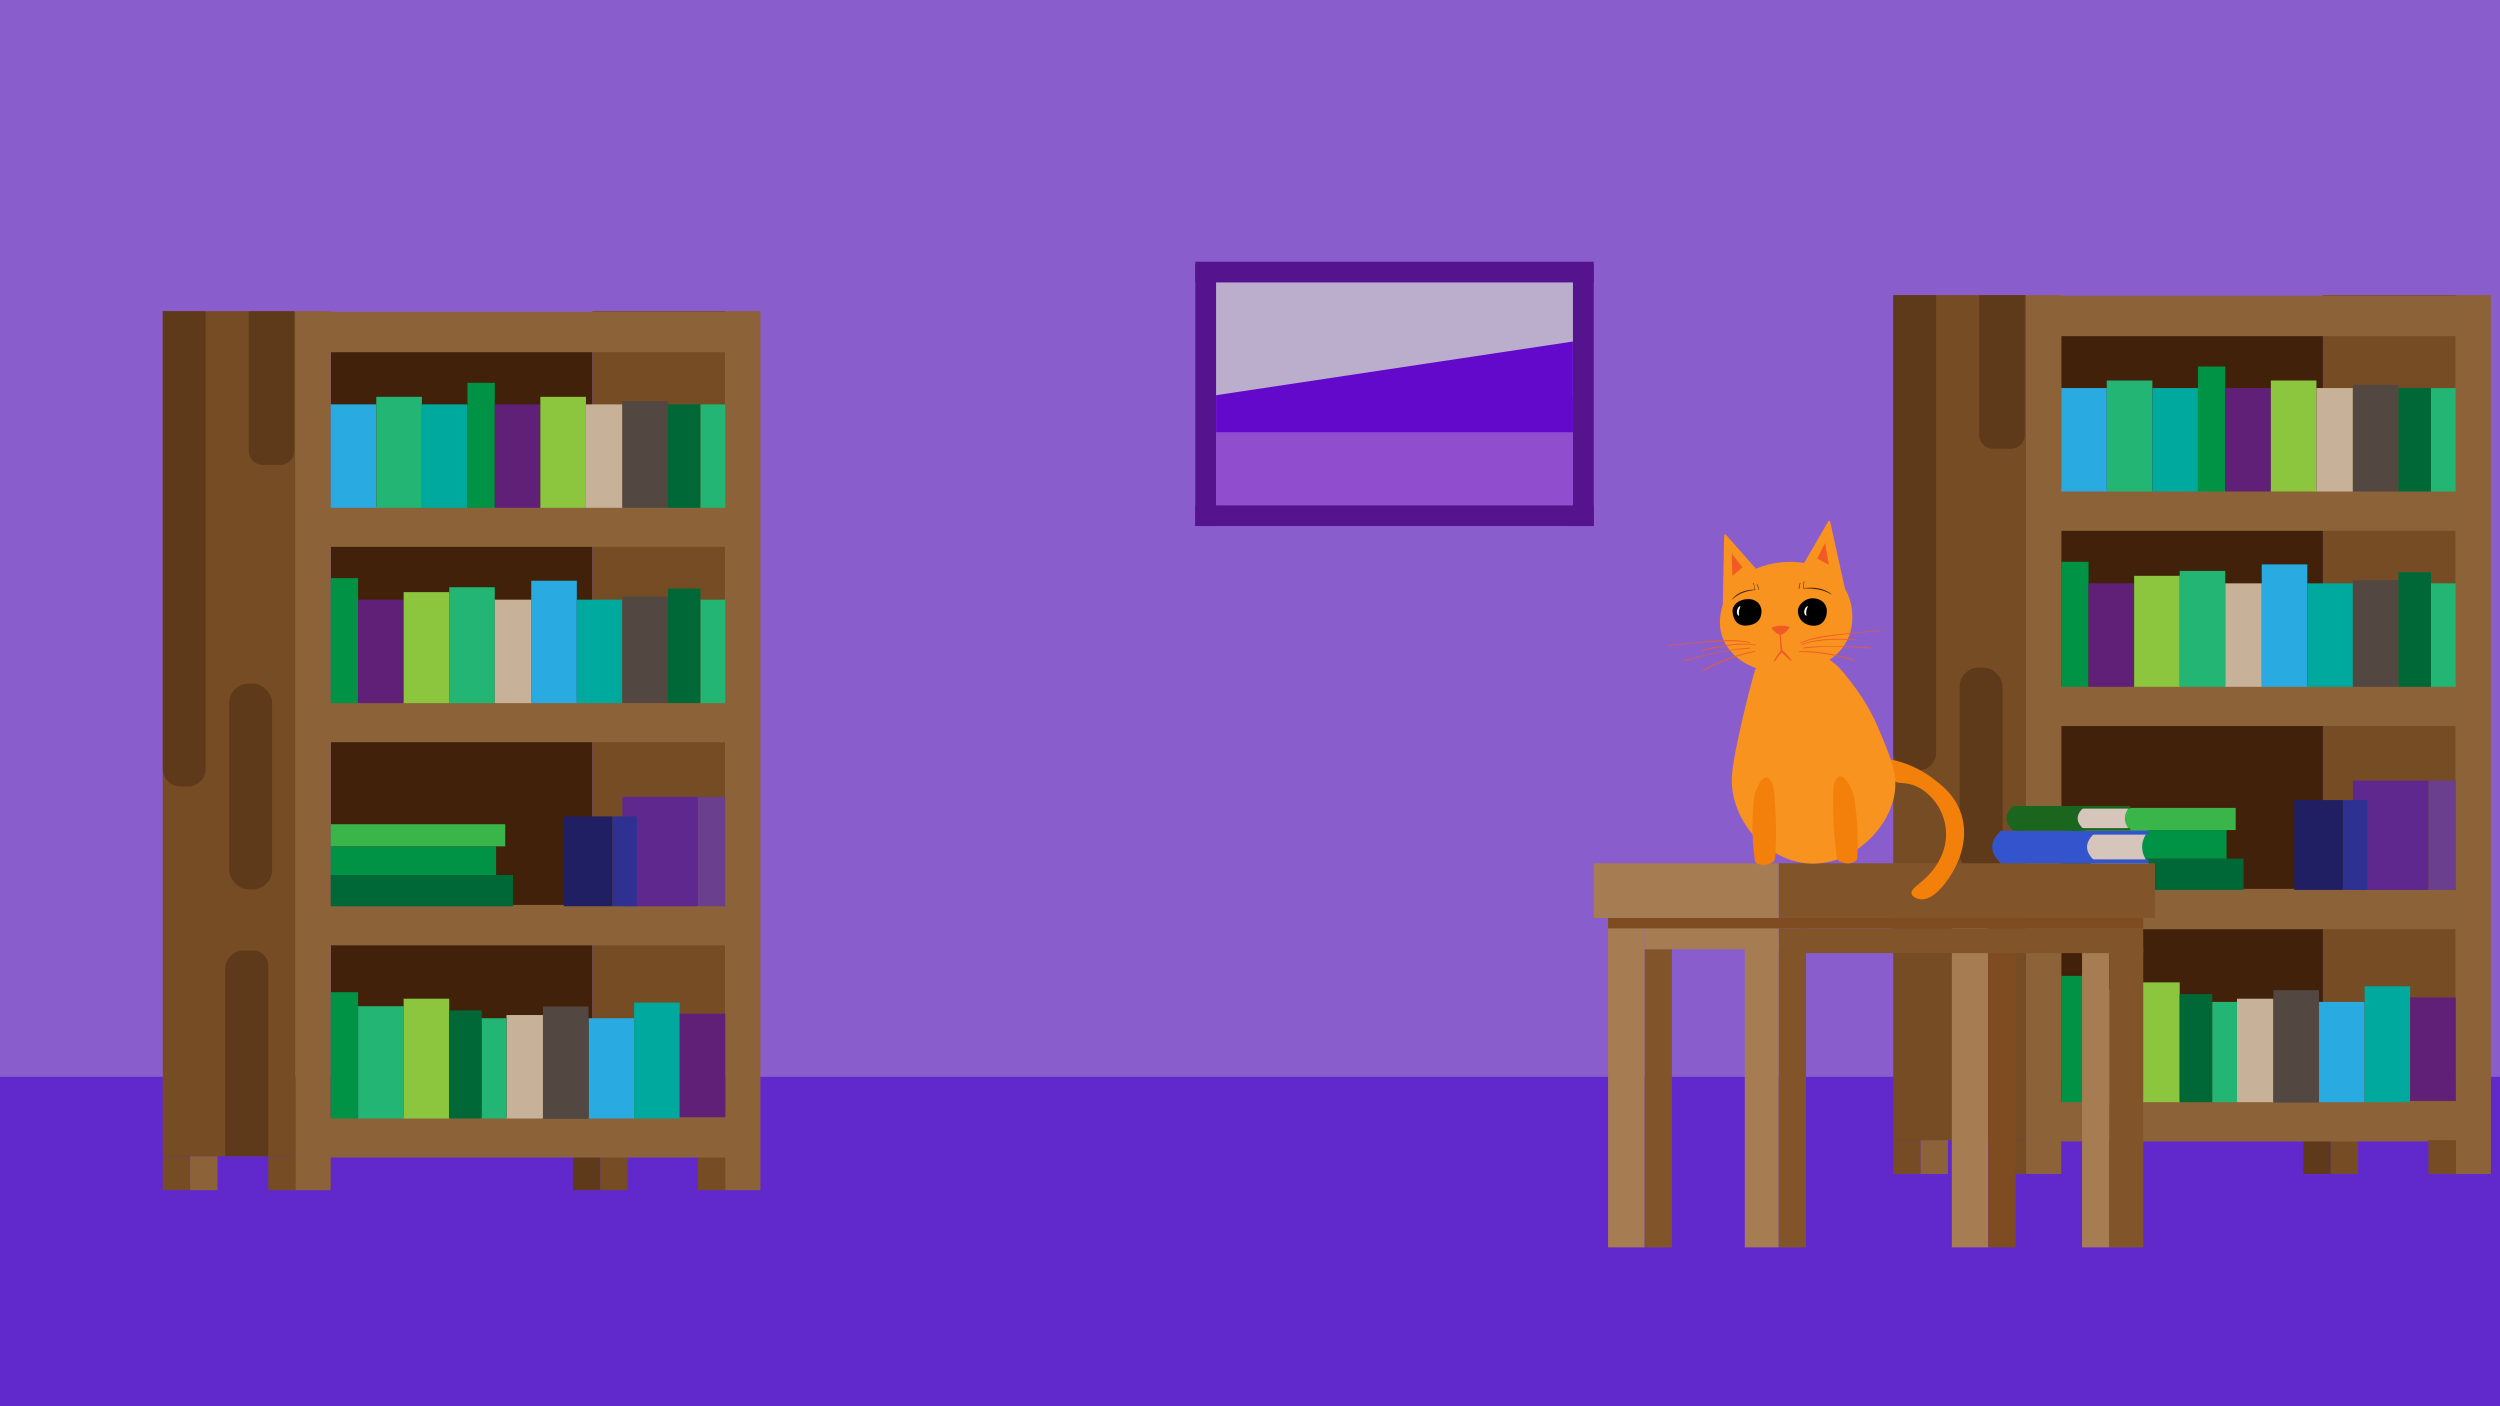 <svg xmlns="http://www.w3.org/2000/svg" width="1920" height="1080" viewBox="0 0 1920 1080">
  <rect x="0" y="0" width="1920" height="1080" fill="#333333" stroke="none"/>
  <defs>
    <style>
      .cls-1 {
        fill: #895ecc;
      }

      .cls-2 {
        fill: #6129cc;
      }

      .cls-3 {
        fill: #42210b;
      }

      .cls-4 {
        fill: #5e3a1b;
      }

      .cls-5 {
        fill: #754c24;
      }

      .cls-6 {
        fill: #8c6239;
      }

      .cls-7 {
        fill: #29abe2;
      }

      .cls-8 {
        fill: #22b573;
      }

      .cls-9 {
        fill: #00a99d;
      }

      .cls-10 {
        fill: #009245;
      }

      .cls-11 {
        fill: #602077;
      }

      .cls-12 {
        fill: #8cc63f;
      }

      .cls-13 {
        fill: #c7b299;
      }

      .cls-14 {
        fill: #534741;
      }

      .cls-15 {
        fill: #006837;
      }

      .cls-16 {
        fill: #39b54a;
      }

      .cls-17 {
        fill: #693f8e;
      }

      .cls-18 {
        fill: #5f288e;
      }

      .cls-19 {
        fill: #2e3192;
      }

      .cls-20 {
        fill: #211f63;
      }

      .cls-21 {
        fill: #82542a;
      }

      .cls-22 {
        fill: #a67c52;
      }

      .cls-23 {
        fill: #7f4b20;
      }

      .cls-24 {
        fill: #d6c5ba;
      }

      .cls-25 {
        fill: #3354cc;
      }

      .cls-26 {
        fill: #1b661e;
      }

      .cls-27 {
        fill: #55148e;
      }

      .cls-28 {
        fill: #904ece;
      }

      .cls-29 {
        fill: #baaecc;
      }

      .cls-30 {
        fill: #6309cc;
      }

      .cls-31 {
        fill: none;
      }

      .cls-32 {
        fill: #f7931e;
      }

      .cls-33 {
        fill: #f4800c;
      }

      .cls-34 {
        fill: #fff;
      }

      .cls-35 {
        fill: #f15a24;
      }
    </style>
  </defs>
  <g id="background">
    <rect class="cls-1" width="1920" height="832"/>
    <rect class="cls-2" y="827" width="1920" height="253"/>
  </g>
  <g id="books">
    <g>
      <rect class="cls-3" x="254" y="270" width="201" height="588"/>
      <g>
        <rect class="cls-4" x="440" y="888" width="21" height="26"/>
        <rect class="cls-5" x="461" y="888" width="21" height="26"/>
        <rect class="cls-5" x="455" y="239" width="102" height="649"/>
        <rect class="cls-5" x="206" y="888" width="21" height="26"/>
        <rect class="cls-5" x="536" y="888" width="21" height="26"/>
        <g>
          <g>
            <rect class="cls-5" x="125" y="239" width="102" height="649"/>
            <path class="cls-6" d="M557,239v.5H254V239H227V914h27V889H557v25h27V239Zm0,619H254V726H557Zm0-163H254V570H557Zm0-156H254V420H557Zm0-150H254V270.5H557Z"/>
            <rect class="cls-5" x="125" y="888" width="21" height="26"/>
            <path class="cls-4" d="M125,239h33a0,0,0,0,1,0,0V590.37A13.63,13.63,0,0,1,144.37,604h-5.73A13.63,13.63,0,0,1,125,590.37V239A0,0,0,0,1,125,239Z"/>
            <path class="cls-4" d="M191,239h35a0,0,0,0,1,0,0V346.26A10.74,10.74,0,0,1,215.26,357H201.74A10.74,10.74,0,0,1,191,346.26V239A0,0,0,0,1,191,239Z"/>
            <rect class="cls-4" x="176" y="525" width="33" height="158" rx="14.89"/>
            <path class="cls-4" d="M187.16,730h7.19A11.65,11.65,0,0,1,206,741.65V888a0,0,0,0,1,0,0H173a0,0,0,0,1,0,0V744.16A14.16,14.16,0,0,1,187.16,730Z"/>
            <rect class="cls-6" x="146" y="888" width="21" height="26"/>
          </g>
          <g>
            <g>
              <rect class="cls-7" x="254" y="310.55" width="35" height="79.45"/>
              <rect class="cls-8" x="289" y="304.76" width="35" height="85.24"/>
              <rect class="cls-9" x="324" y="310.55" width="35" height="79.45"/>
              <rect class="cls-10" x="359" y="294" width="21" height="96"/>
              <rect class="cls-11" x="380" y="310.55" width="35" height="79.45"/>
              <rect class="cls-12" x="415" y="304.76" width="35" height="85.24"/>
              <rect class="cls-13" x="450" y="310.55" width="28" height="79.45"/>
              <rect class="cls-14" x="478" y="308.07" width="35" height="81.93"/>
              <rect class="cls-15" x="513" y="310.55" width="25" height="79.45"/>
              <rect class="cls-8" x="538" y="310.55" width="19" height="79.45"/>
            </g>
            <rect class="cls-7" x="452" y="782" width="35" height="77"/>
            <rect class="cls-8" x="275" y="772.76" width="35" height="86.24"/>
            <rect class="cls-9" x="487" y="770" width="35" height="89"/>
            <rect class="cls-10" x="254" y="762" width="21" height="97"/>
            <rect class="cls-11" x="522" y="778.55" width="35" height="79.45"/>
            <rect class="cls-12" x="310" y="767" width="35" height="92"/>
            <rect class="cls-13" x="389" y="779.55" width="28" height="79.45"/>
            <rect class="cls-14" x="417" y="773" width="35" height="86.34"/>
            <rect class="cls-15" x="345" y="776" width="25" height="83"/>
            <rect class="cls-8" x="370" y="782" width="19" height="77"/>
            <g>
              <rect class="cls-7" x="408" y="446" width="35" height="94"/>
              <rect class="cls-8" x="345" y="451" width="35" height="89"/>
              <rect class="cls-9" x="443" y="460.55" width="35" height="79.45"/>
              <rect class="cls-10" x="254" y="444" width="21" height="96"/>
              <rect class="cls-11" x="275" y="460.55" width="35" height="79.45"/>
              <rect class="cls-12" x="310" y="454.76" width="35" height="85.24"/>
              <rect class="cls-13" x="380" y="460.55" width="28" height="79.45"/>
              <rect class="cls-14" x="478" y="458.07" width="35" height="81.93"/>
              <rect class="cls-15" x="513" y="452" width="25" height="88"/>
              <rect class="cls-8" x="538" y="460.55" width="19" height="79.45"/>
            </g>
            <rect class="cls-15" x="254" y="672" width="140" height="24"/>
            <rect class="cls-10" x="254" y="650" width="127" height="22"/>
            <rect class="cls-16" x="254" y="633" width="134" height="17"/>
            <g>
              <rect class="cls-17" x="536" y="612" width="21" height="84"/>
              <rect class="cls-18" x="478" y="612" width="58" height="84"/>
            </g>
            <g>
              <rect class="cls-19" x="470.33" y="627" width="18.67" height="69"/>
              <rect class="cls-20" x="433" y="627" width="37.33" height="69"/>
            </g>
          </g>
        </g>
      </g>
    </g>
  </g>
  <g id="bookshelf2">
    <g>
      <g>
        <rect class="cls-4" x="1769.01" y="875.64" width="21" height="26"/>
        <rect class="cls-5" x="1790.01" y="875.64" width="21" height="26"/>
        <rect class="cls-5" x="1784.01" y="226.64" width="102" height="649"/>
        <rect class="cls-5" x="1454.01" y="226.64" width="102" height="649"/>
        <rect class="cls-5" x="1535.01" y="875.64" width="21" height="26"/>
        <rect class="cls-3" x="1583.01" y="257.64" width="201" height="588"/>
        <path class="cls-6" d="M1886,226.64v.5H1583v-.5h-27v675h27v-25h303v25h27v-675Zm0,619H1583v-132h303Zm0-163H1583v-125h303Zm0-156H1583v-119h303Zm0-150H1583V258.14h303Z"/>
        <rect class="cls-5" x="1865.01" y="875.64" width="21" height="26"/>
        <rect class="cls-5" x="1454.01" y="875.64" width="21" height="26"/>
        <path class="cls-4" d="M1454,226.64h33a0,0,0,0,1,0,0V578a13.63,13.63,0,0,1-13.63,13.63h-5.73A13.63,13.63,0,0,1,1454,578V226.64a0,0,0,0,1,0,0Z"/>
        <path class="cls-4" d="M1520,226.64h35a0,0,0,0,1,0,0V333.9a10.74,10.74,0,0,1-10.74,10.74h-13.53A10.74,10.74,0,0,1,1520,333.9V226.64A0,0,0,0,1,1520,226.64Z"/>
        <rect class="cls-4" x="1505.01" y="512.64" width="33" height="158" rx="14.89"/>
        <path class="cls-4" d="M1516.17,717.64h7.19A11.65,11.65,0,0,1,1535,729.29V875.64a0,0,0,0,1,0,0h-33a0,0,0,0,1,0,0V731.8A14.16,14.16,0,0,1,1516.17,717.64Z"/>
        <rect class="cls-6" x="1475.01" y="875.64" width="21" height="26"/>
      </g>
      <g>
        <g>
          <rect class="cls-7" x="1583.01" y="298.02" width="35" height="79.45"/>
          <rect class="cls-8" x="1618.01" y="292.23" width="35" height="85.24"/>
          <rect class="cls-9" x="1653.01" y="298.02" width="35" height="79.45"/>
          <rect class="cls-10" x="1688.01" y="281.47" width="21" height="96"/>
          <rect class="cls-11" x="1709.01" y="298.02" width="35" height="79.45"/>
          <rect class="cls-12" x="1744.01" y="292.23" width="35" height="85.24"/>
          <rect class="cls-13" x="1779.01" y="298.02" width="28" height="79.45"/>
          <rect class="cls-14" x="1807.01" y="295.54" width="35" height="81.93"/>
          <rect class="cls-15" x="1842.01" y="298.02" width="25" height="79.45"/>
          <rect class="cls-8" x="1867.01" y="298.02" width="19" height="79.45"/>
        </g>
        <g>
          <rect class="cls-7" x="1781.01" y="769.47" width="35" height="77"/>
          <rect class="cls-8" x="1604.01" y="760.23" width="35" height="86.24"/>
          <rect class="cls-9" x="1816.01" y="757.47" width="35" height="89"/>
          <rect class="cls-10" x="1583.01" y="749.47" width="21" height="97"/>
          <rect class="cls-11" x="1851.01" y="766.02" width="35" height="79.45"/>
          <rect class="cls-12" x="1639.01" y="754.47" width="35" height="92"/>
          <rect class="cls-13" x="1718.01" y="767.02" width="28" height="79.45"/>
          <rect class="cls-14" x="1746.01" y="760.47" width="35" height="86.34"/>
          <rect class="cls-15" x="1674.01" y="763.47" width="25" height="83"/>
        </g>
        <rect class="cls-8" x="1699.01" y="769.47" width="19" height="77"/>
        <g>
          <rect class="cls-7" x="1737.01" y="433.47" width="35" height="94"/>
          <rect class="cls-8" x="1674.01" y="438.47" width="35" height="89"/>
          <rect class="cls-9" x="1772.01" y="448.02" width="35" height="79.45"/>
          <rect class="cls-10" x="1583.01" y="431.47" width="21" height="96"/>
          <rect class="cls-11" x="1604.01" y="448.02" width="35" height="79.45"/>
          <rect class="cls-12" x="1639.01" y="442.23" width="35" height="85.24"/>
          <rect class="cls-13" x="1709.01" y="448.02" width="28" height="79.45"/>
          <rect class="cls-14" x="1807.01" y="445.54" width="35" height="81.93"/>
          <rect class="cls-15" x="1842.01" y="439.47" width="25" height="88"/>
          <rect class="cls-8" x="1867.01" y="448.02" width="19" height="79.45"/>
        </g>
        <g>
          <rect class="cls-15" x="1583.01" y="659.47" width="140" height="24"/>
          <rect class="cls-10" x="1583.01" y="637.47" width="127" height="22"/>
          <rect class="cls-16" x="1583.01" y="620.47" width="134" height="17"/>
          <g>
            <rect class="cls-17" x="1865.01" y="599.47" width="21" height="84"/>
            <rect class="cls-18" x="1807.01" y="599.47" width="58" height="84"/>
          </g>
          <g>
            <rect class="cls-19" x="1799.34" y="614.47" width="18.67" height="69"/>
            <rect class="cls-20" x="1762.01" y="614.47" width="37.33" height="69"/>
          </g>
        </g>
      </g>
    </g>
  </g>
  <g id="table">
    <g>
      <rect class="cls-21" x="1263" y="729" width="21" height="229"/>
      <rect class="cls-22" x="1499" y="705" width="28" height="253"/>
      <rect class="cls-21" x="1366" y="713" width="21" height="245"/>
      <g>
        <rect class="cls-21" x="1366" y="663" width="289" height="42"/>
        <rect class="cls-22" x="1224" y="663" width="142" height="42"/>
        <rect class="cls-22" x="1235" y="705" width="28" height="253"/>
        <rect class="cls-22" x="1263" y="705" width="103" height="24"/>
        <rect class="cls-22" x="1340" y="724" width="26" height="234"/>
        <rect class="cls-23" x="1527" y="729" width="21" height="229"/>
        <rect class="cls-22" x="1599" y="729" width="21" height="229"/>
        <rect class="cls-21" x="1384" y="713" width="262" height="19"/>
        <rect class="cls-23" x="1235" y="705" width="411" height="8"/>
        <rect class="cls-21" x="1620" y="729" width="26" height="229"/>
      </g>
    </g>
  </g>
  <g id="books_on_the_table">
    <g>
      <g>
        <path class="cls-24" d="M1650,663h-44q-8.05-12.5,0-25h44Q1640.32,650.5,1650,663Z"/>
        <path class="cls-25" d="M1611,663h-74.21q-13.57-12.5,0-25H1611Q1594.67,650.5,1611,663Z"/>
        <rect class="cls-25" x="1607" y="638" width="43" height="3"/>
        <rect class="cls-25" x="1607" y="660" width="43" height="3"/>
      </g>
      <g>
        <path class="cls-24" d="M1636,638h-37.58q-6.87-9.5,0-19H1636Q1627.74,628.5,1636,638Z"/>
        <path class="cls-26" d="M1601.75,638h-55.66q-10.18-9.5,0-19h55.66Q1589.5,628.5,1601.75,638Z"/>
        <rect class="cls-26" x="1590" y="636" width="46" height="2"/>
        <rect class="cls-26" x="1590" y="619" width="46" height="2"/>
      </g>
    </g>
  </g>
  <g id="painting">
    <g>
      <rect class="cls-27" x="918" y="201" width="306" height="16"/>
      <rect class="cls-27" x="918" y="388" width="306" height="16"/>
      <rect class="cls-27" x="825.5" y="295.5" width="201" height="16" transform="translate(1229.5 -622.5) rotate(90)"/>
      <rect class="cls-27" x="1115.5" y="295.5" width="201" height="16" transform="translate(1519.5 -912.5) rotate(90)"/>
      <rect class="cls-28" x="934" y="332" width="274" height="56"/>
      <rect class="cls-29" x="934" y="217" width="274" height="87"/>
      <polygon class="cls-30" points="934 332 1208 332 1208 262.28 934 303.5 934 332"/>
    </g>
  </g>
  <g id="kitten">
    <path class="cls-31" d="M1343.26,494.39a.93.93,0,0,0,.34.05l3.14.07a8.43,8.43,0,0,0-.12,1.33.45.45,0,0,0,.08.34c.15.16.42,0,.6-.07"/>
    <g>
      <path class="cls-32" d="M1422.61,474.08c0,26.76-23.15,41.31-50.76,42.51-28.09,1.22-53.45-16.12-50.76-42.51s24.52-41.34,50.76-42.51C1401,430.27,1422.67,446.69,1422.61,474.08Z"/>
      <g>
        <path class="cls-33" d="M1453.86,583.69a78.94,78.94,0,0,1,29.82,13.64c7.08,5.27,16.91,12.6,21.89,26,8.06,21.69-3.17,41.52-5.71,46-1.48,2.61-13.32,23.06-25.38,21.25-2.38-.35-5.72-1.72-6.34-4.12-1.09-4.19,7.12-7.48,14.59-16.18,2.5-2.91,10.71-12.72,11.74-26.65a41.29,41.29,0,0,0-7-26c-1.63-2.35-8.37-12.11-20-15.22-6.55-1.76-9.88-.11-14-3.49-4.86-4-7-12.11-4.44-14.6C1449.75,583.7,1451.05,583.1,1453.86,583.69Z"/>
        <path class="cls-32" d="M1348.06,513.85c-6.52,23.16-11.08,43.14-14.28,58.8-3.64,17.83-5,27.73-2.22,39.87a68.31,68.31,0,0,0,14,27.71c2.21,2.62,19.67,22.74,46.32,23,31.8.28,60.29-27.89,63.45-55.75,1.62-14.24-3.59-26.54-12.37-47.31a153.24,153.24,0,0,0-18.72-32.77c-7.79-10.33-12.87-17.05-20.31-21.29C1382.09,493.65,1353.67,510.4,1348.06,513.85Z"/>
        <path class="cls-33" d="M1362.32,661.34c-.74,1-1.88,1.46-3.58,2.08a13,13,0,0,1-4,.89,10.7,10.7,0,0,1-4.67-.9c-2.11-.94-2.33-2.1-2.59-4.26-.64-5.36-1.13-10.74-1.38-16.13s-.27-11,0-16.43.21-11.56,1.69-16.73c4.87-17,13.6-16.79,14.91,0,.74,9.74,1.27,19.5,1.27,29.26,0,4.39-.11,8.78-.39,13.16a56,56,0,0,1-.32,6.73A5.64,5.64,0,0,1,1362.32,661.34Z"/>
        <path class="cls-33" d="M1411.79,660.66c.82,1,2,1.32,3.72,1.82a13.57,13.57,0,0,0,4.1.6,10.69,10.69,0,0,0,4.59-1.23c2-1.09,2.18-2.26,2.28-4.43.26-5.4.37-10.8.23-16.19s-.5-11-1.15-16.39-1-11.52-2.87-16.57c-6-16.57-14.75-15.78-14.87,1.06,0,9.76.11,19.54.8,29.28.31,4.37.73,8.74,1.32,13.09a53.74,53.74,0,0,0,.81,6.7A5.67,5.67,0,0,0,1411.79,660.66Z"/>
        <g>
          <g>
            <path d="M1352.82,470.27c-.37,6.58-4.69,9.53-11.1,10.15s-10.38-3.14-11.09-10.15c-.56-5.57,4.32-9.63,11.09-10.15S1353.16,464.05,1352.82,470.27Z"/>
            <path d="M1403,470c-.36,6.83-4.68,11.13-11.09,10.54-5.65-.52-10.49-3.92-11.09-10.54-.54-5.86,6.07-10.54,11.09-10.54C1398.61,459.49,1403.3,463.56,1403,470Z"/>
          </g>
          <path class="cls-34" d="M1335.58,472c.22,1.33-.22,1.23-1.26-.19-.74-1.71-.39-3.49.81-5.33,1.45-1.56,1.7-1,1.25.19A8.61,8.61,0,0,0,1335.58,472Z"/>
          <path class="cls-34" d="M1387.29,472c.22,1.33-.21,1.23-1.26-.19-.73-1.71-.38-3.49.81-5.33,1.45-1.56,1.7-1,1.26.19A8.68,8.68,0,0,0,1387.29,472Z"/>
        </g>
        <g>
          <path class="cls-3" d="M1348.12,453.12l-.06,0h0l-.31,0c-8.08.86-13.48,3.53-17.26,7.28l-.12-.29c3.79-4.71,9.54-7.17,17.32-7.3a34,34,0,0,0-1.24-5l.37-.09C1347.19,449.08,1347.65,451,1348.12,453.12Z"/>
          <path class="cls-3" d="M1348.05,453.14l-.31.08v-.05Z"/>
          <path class="cls-3" d="M1349.17,448.64a1.62,1.62,0,0,1,.35-.12,29.18,29.18,0,0,1,1.53,4.37.51.51,0,0,0-.35.12A30.63,30.63,0,0,0,1349.17,448.64Z"/>
        </g>
        <g>
          <path class="cls-3" d="M1384.79,452h.08l.36,0c9.45-.38,16.15,1.44,21.16,4.57l.09-.31c-5.2-4.08-12.26-5.63-21.23-4.58a29.69,29.69,0,0,1,.54-5.11l-.45,0C1385.14,447.9,1385,449.91,1384.79,452Z"/>
          <path class="cls-3" d="M1384.87,452.05l.36,0s0,0,0,0Z"/>
          <path class="cls-3" d="M1382.79,447.77a1.58,1.58,0,0,0-.43-.07,25.33,25.33,0,0,0-1,4.56.66.66,0,0,1,.43.06A25.37,25.37,0,0,1,1382.79,447.77Z"/>
        </g>
        <path class="cls-35" d="M1360.47,482.17c4.28-2,9.09-2,14.27-.64-2.17,3-4.5,5.23-7.14,6l1.11,11.73a53.61,53.61,0,0,1,7.3,7.93c-.29.31-.67.29-1.11,0l-6.66-6.13a49.33,49.33,0,0,0-5.24,7.08c-.58-.1-.82-.3-.63-.63a49,49,0,0,1,5.08-7.62c-.25-4.83-.57-11-.64-12.37A13,13,0,0,1,1360.47,482.17Z"/>
        <path class="cls-32" d="M1416.51,452.37a.82.82,0,0,1-.45.14.8.8,0,0,1-.44-.13L1386,433.11a.79.79,0,0,1-.26-1.06l18.38-31.66a.8.8,0,0,1,.81-.38.79.79,0,0,1,.65.61l11.21,50.93A.78.78,0,0,1,1416.51,452.37Z"/>
        <polygon class="cls-35" points="1401.67 416.97 1395.63 428.95 1404.53 433.79 1401.67 416.97"/>
        <g>
          <path class="cls-32" d="M1349.75,439.22l-25.26,24.68a.78.78,0,0,1-.55.23.91.91,0,0,1-.32-.06.83.83,0,0,1-.48-.75l1-52.13a.78.78,0,0,1,.52-.73.76.76,0,0,1,.86.22l24.21,27.45A.79.79,0,0,1,1349.75,439.22Z"/>
          <polygon class="cls-35" points="1329.98 425.18 1338.25 435.75 1330.47 442.23 1329.98 425.18"/>
        </g>
        <g>
          <path class="cls-35" d="M1281.22,495.52c25-2.09,49.22-6.27,63.1-2.14l0,.48c-12.52-3.3-38.5-.35-63.11,2.13Z"/>
          <path class="cls-35" d="M1307.52,499.24c15.06-4.05,29.4-6,40.79-4.16l.07.67c-7-1.81-23.6-.63-40.79,4.16Z"/>
          <path class="cls-35" d="M1293.33,507.77c18.1-5.32,35.3-8.87,50.79-9.68l-.13-.69c-14.25.85-32,4.7-50.79,9.69Z"/>
          <path class="cls-35" d="M1307.75,515.2c13.36-7.1,26.88-12.14,40.59-14.65l-.22-.6c-13.74,2.39-27.26,7.44-40.58,14.65Z"/>
        </g>
        <g>
          <path class="cls-35" d="M1444.62,484.07c-25,2.64-49.54,3.06-62.39,9.72l.07.47c11.68-5.59,37.75-7.54,62.39-9.72Z"/>
          <path class="cls-35" d="M1424.77,491.06c-15.54-1.16-30-.41-40.84,3.55l.06.68c6.53-3.1,23.06-5.05,40.84-3.56Z"/>
          <path class="cls-35" d="M1436.57,498.08c-18.78-1.84-36.34-2.1-51.71,0v-.7c14.16-1.83,32.29-1.37,51.71,0Z"/>
          <path class="cls-35" d="M1424.2,507.5a140.55,140.55,0,0,0-42.61-6.79l.1-.63c14-.23,28.17,2.2,42.61,6.79Z"/>
        </g>
      </g>
    </g>
  </g>
</svg>
